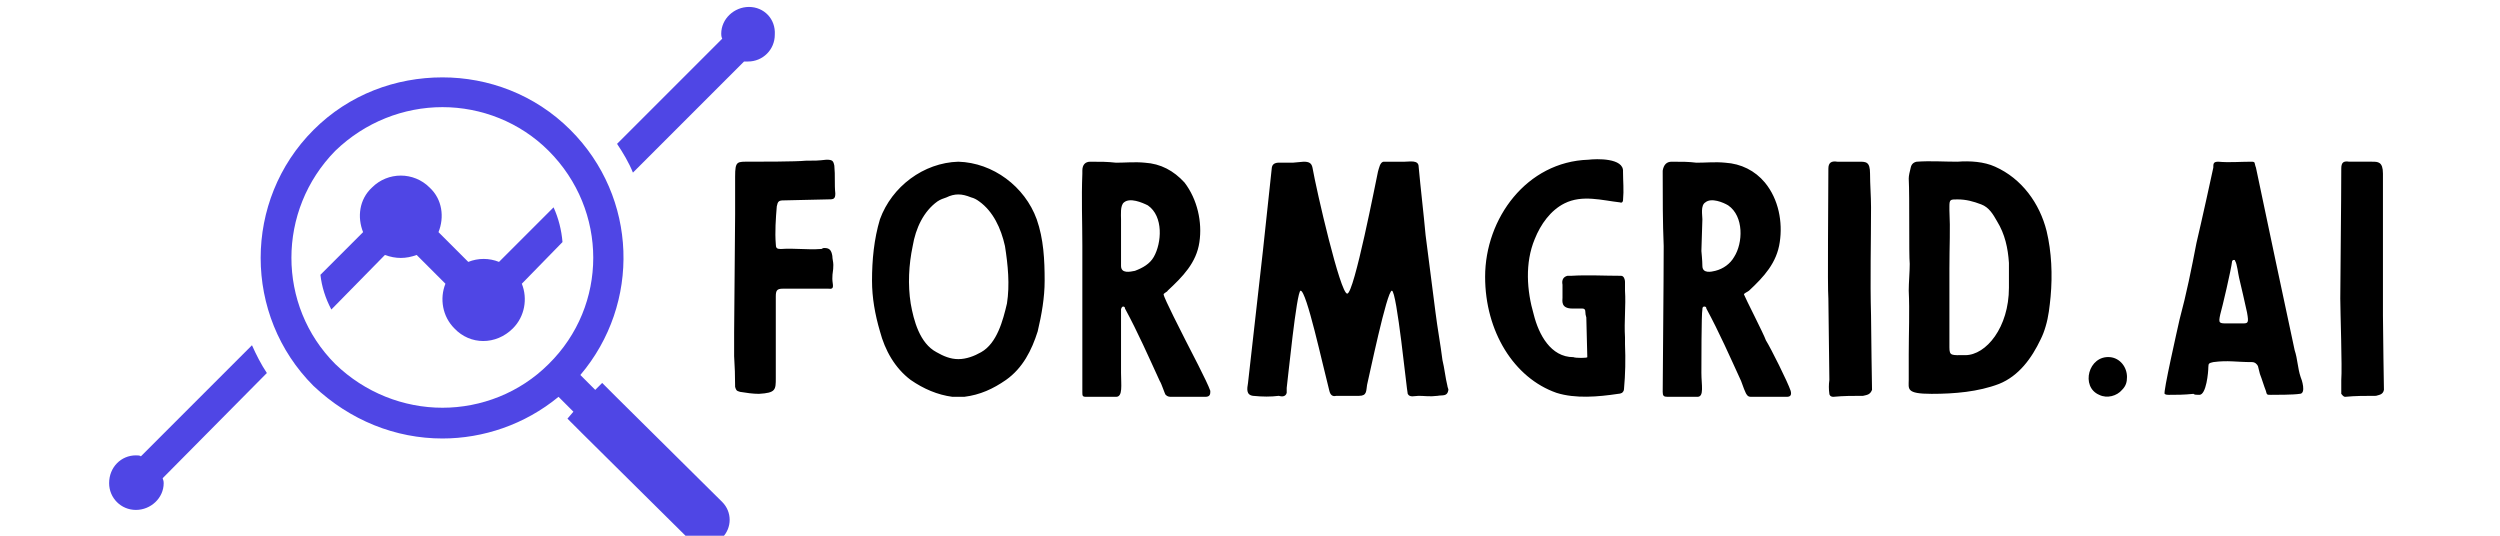 <svg version="1.2" xmlns="http://www.w3.org/2000/svg" viewBox="0 0 252 54" width="252" height="54"><style>.a{fill:#4f46e5}</style><path class="a" d="m26.9 37.6l-10.5 10.6c0 0.1 0.1 0.2 0.1 0.5 0 1.5-1.3 2.7-2.8 2.7-1.5 0-2.7-1.2-2.7-2.7 0-1.6 1.2-2.8 2.7-2.8 0.2 0 0.4 0 0.5 0.1l11.2-11.2c0.4 0.9 0.9 1.9 1.5 2.8zm45.9 13c1 1 1 2.6 0 3.6-0.5 0.5-1.2 0.7-1.8 0.7-0.6 0-1.3-0.2-1.7-0.7l-10.6-10.5-0.9-0.9-0.6-0.6 0.6-0.7-1.5-1.5c-3.4 2.8-7.6 4.2-11.7 4.2-4.7 0-9.3-1.8-13-5.3-7.1-7.1-7.1-18.7 0-25.8 3.6-3.6 8.3-5.3 13-5.3 4.6 0 9.3 1.7 12.9 5.3 6.8 6.8 7.1 17.5 1 24.7l1.5 1.5 0.7-0.7 0.3 0.3 0.3 0.3 0.8 0.8 10.7 10.6q-0.1 0 0 0zm-17.5-35.4c-2.9-2.9-6.8-4.4-10.7-4.4-3.9 0-7.8 1.5-10.8 4.4-5.9 6-5.9 15.6 0 21.5 3 2.9 6.9 4.4 10.8 4.4 3.9 0 7.8-1.5 10.7-4.4 6-5.9 6-15.5 0-21.5zm0.5 5.7l-5.5 5.5c-1-0.4-2.1-0.4-3.1 0l-3-3c0.6-1.5 0.4-3.3-0.9-4.5-1.6-1.6-4.2-1.6-5.8 0-1.3 1.2-1.5 3-0.9 4.5l-4.3 4.3q0.2 1.8 1.1 3.5l5.4-5.5c1.1 0.4 2.1 0.4 3.2 0l2.9 2.9c-0.6 1.5-0.3 3.3 0.9 4.5 1.6 1.7 4.2 1.7 5.9 0 1.2-1.2 1.5-3 0.9-4.5l4.1-4.2c-0.1-1.2-0.4-2.4-0.9-3.5zm19.7-20.2c-1.5 0-2.8 1.2-2.8 2.7 0 0.1 0 0.3 0.1 0.5l-10.6 10.6c0.6 0.9 1.2 1.9 1.6 2.9l11.2-11.2q0.2 0 0.4 0c1.5 0 2.7-1.2 2.7-2.7 0.1-1.6-1.1-2.8-2.6-2.8z"/><path  d="m74 33.5c0 0.8 0 1.6 0 2.4q0.1 1.5 0.1 3.1c0.1 0.3 0.1 0.4 0.5 0.5 0.6 0.1 1.3 0.2 1.9 0.2 1.7-0.1 1.7-0.4 1.7-1.6 0-0.6 0-0.8 0-1.5 0-1.1 0-1.2 0-2.7 0-1.2 0-2.7 0-4 0-0.6 0.1-0.8 0.7-0.8h4.6c0.7 0.1 0.4-0.4 0.4-1 0-0.7 0.1-0.7 0.1-1.4 0-0.3-0.1-0.6-0.1-0.9-0.1-0.6-0.3-0.8-0.8-0.8-0.4 0 0 0.1-0.4 0.1-1.3 0.1-2.6-0.1-4 0-0.4 0-0.5-0.1-0.5-0.5-0.1-1.2 0-2.6 0.1-3.8 0.1-0.5 0.2-0.6 0.7-0.6l4.4-0.1c0.6 0 0.8 0 0.8-0.6-0.1-0.9 0-1.8-0.1-2.8-0.1-0.5-0.2-0.6-0.8-0.6-0.9 0.1-1.1 0.1-2.1 0.1-0.9 0.1-4.7 0.1-5.6 0.1-1.3 0-1.5-0.1-1.5 1.5q0 1.9 0 3.8c0 2.2-0.1 10.1-0.1 11.9zm30.5-11.4c0.7 2 0.8 4.1 0.8 6.2 0 1.7-0.3 3.4-0.7 5.1-0.6 1.9-1.5 3.7-3.2 4.9-1.3 0.9-2.6 1.5-4.2 1.7-0.2 0-0.4 0-0.6 0-0.2 0-0.4 0-0.6 0-1.5-0.2-2.9-0.8-4.2-1.7-1.6-1.2-2.6-3-3.1-4.9-0.5-1.7-0.8-3.4-0.8-5.1 0-2.1 0.2-4.2 0.8-6.2 1.2-3.3 4.4-5.7 7.9-5.8 3.5 0.1 6.7 2.5 7.9 5.8zm-3 8.5c0.3-1.9 0.1-3.9-0.2-5.8-0.4-1.8-1.2-3.5-2.6-4.5q-0.4-0.3-0.8-0.4c-0.5-0.2-0.9-0.3-1.3-0.3q-0.6 0-1.2 0.3c-0.3 0.1-0.6 0.2-0.9 0.4-1.4 1-2.2 2.7-2.5 4.5-0.4 1.9-0.5 3.9-0.2 5.8 0.3 1.7 0.9 4 2.6 4.9 0.7 0.4 1.4 0.7 2.2 0.7 0.8 0 1.6-0.3 2.3-0.7 1.6-0.9 2.2-3.2 2.6-4.9zm11.5 7c0-0.8 0-6 0-6.4 0-0.1 0.1-0.3 0.2-0.3q0.2 0 0.2 0.2c1.3 2.4 2.4 4.9 3.5 7.3 0.2 0.3 0.5 1.3 0.6 1.4 0.2 0.2 0.4 0.2 0.6 0.2h3.4c0.5 0 0.5-0.3 0.5-0.6-0.3-0.9-2.1-4.3-2.5-5.1-0.3-0.6-2.2-4.3-2.2-4.6-0.1-0.1 0.4-0.3 0.4-0.4 1.5-1.4 2.9-2.8 3.2-4.9 0.3-2-0.2-4.3-1.5-6-1.1-1.2-2.4-1.9-4-2-1-0.1-2 0-2.9 0-0.9-0.1-1.5-0.1-2.6-0.1-0.5 0-0.8 0.3-0.8 0.9v0.3c-0.1 2.5 0 4.9 0 7.3 0 3.6 0 13.3 0 14.7 0 0.4 0 0.5 0.4 0.5 0.2 0 0.5 0 0.7 0 0.9 0 1.4 0 2.3 0 0.7 0 0.5-1.2 0.5-2.4zm0-12.3v-3.2c0-0.4-0.1-1.4 0.3-1.7 0.6-0.5 1.8 0 2.4 0.3 1.6 1.1 1.4 3.8 0.6 5.2-0.4 0.7-1.1 1.1-1.9 1.4-0.5 0.1-1.4 0.3-1.4-0.5 0-0.5 0-1.5 0-1.5zm17.3-8.9q-0.5 0-1 0c-0.4 0-1-0.1-1.1 0.5-0.3 2.7-0.6 5.7-0.9 8.4-0.5 4.4-1 8.9-1.5 13.3-0.1 0.6-0.2 1.2 0.5 1.3 1 0.1 1.8 0.1 2.6 0 0.3 0.1 0.7 0.1 0.8-0.3q0-0.2 0-0.5c0.1-0.7 1-9.8 1.4-9.8 0.6 0 2.2 7.4 2.9 10.1 0.1 0.4 0.3 0.6 0.7 0.5 0.8 0 1.5 0 2.3 0 0.8 0 0.7-0.5 0.8-1.1 0.2-0.8 2-9.5 2.5-9.5 0.5 0 1.5 10.1 1.6 10.4 0.2 0.4 0.7 0.2 1.1 0.2 0.6 0 1.1 0.1 1.9 0 0.5-0.1 1 0.1 1.1-0.6 0-0.1-0.1-0.3-0.1-0.4-0.2-0.8-0.3-1.8-0.5-2.6-0.2-1.6-0.5-3.2-0.7-4.8q-0.5-3.9-1-7.8c-0.2-2.2-0.5-4.7-0.7-6.9 0-0.7-0.9-0.5-1.4-0.5h-2.1c-0.4 0-0.5 0.7-0.6 1-0.2 0.9-2.4 12.3-3.1 12.3-0.7 0-3.1-10.4-3.5-12.7-0.1-0.5-0.4-0.6-0.9-0.6zm33.5 18.3q0.1 2.3-0.1 4.5c0 0.2-0.1 0.3-0.2 0.4q-0.2 0.1-0.4 0.1c-2 0.3-4.3 0.5-6.2-0.1-4.3-1.5-7.2-6.2-7.2-11.7 0-5.9 4.2-11.6 10.4-11.8 0.8-0.1 3.6-0.2 3.5 1.2 0 1 0.1 1.8 0 2.9 0 0.1-0.1 0.3-0.3 0.2-1.8-0.2-3.8-0.8-5.6 0.1-1.4 0.7-2.4 2.1-3 3.6-1 2.4-0.8 5.2-0.1 7.6 0.5 2 1.7 4.3 4 4.3 0.2 0.1 1.4 0.1 1.4 0l-0.1-4q-0.1-0.3-0.1-0.6c0-0.2-0.1-0.3-0.3-0.3-0.5 0-0.5 0-1 0-1.2 0-1-0.8-1-1.1 0-0.4 0-0.9 0-1.3-0.1-0.5 0.1-0.8 0.5-0.9h0.4c1.6-0.1 3.3 0 5 0 0.3 0 0.4 0.4 0.4 0.6 0 0.4 0 0.6 0 0.9 0.1 1.5-0.1 3.1 0 4.7 0 0.2 0 0.4 0 0.7zm7.7 2.9c0-0.8 0-6 0.1-6.4 0-0.1 0-0.3 0.2-0.3q0.2 0 0.2 0.2c1.3 2.4 2.4 4.9 3.5 7.3 0.1 0.3 0.5 1.4 0.6 1.4 0.1 0.2 0.3 0.2 0.5 0.2h3.5c0.4 0 0.5-0.2 0.4-0.6-0.3-0.9-2-4.3-2.5-5.1-0.2-0.6-2.1-4.3-2.2-4.6-0.1-0.1 0.4-0.3 0.5-0.4 1.5-1.4 2.8-2.8 3.1-4.9 0.3-2-0.1-4.3-1.5-6-1-1.2-2.4-1.9-4-2-1-0.1-1.9 0-2.9 0-0.8-0.1-1.4-0.1-2.5-0.1-0.5 0-0.8 0.3-0.9 0.9v0.3c0 2.5 0 4.9 0.1 7.3 0 3.6-0.1 13.3-0.1 14.7 0 0.4 0.1 0.5 0.5 0.5 0.2 0 0.4 0 0.6 0 0.9 0 1.5 0 2.4 0 0.7 0 0.4-1.2 0.4-2.4zm0-12.3l0.1-3.2c0-0.4-0.2-1.4 0.3-1.7 0.6-0.5 1.8 0 2.3 0.3 1.6 1.1 1.5 3.8 0.6 5.2-0.4 0.7-1.1 1.2-1.9 1.4-0.4 0.1-1.3 0.3-1.3-0.5 0-0.5-0.1-1.5-0.1-1.5zm17.1 6.5c-0.1-3.6 0-7.4 0-10.9 0-1.1-0.1-2.3-0.1-3.4 0-1.2-0.4-1.2-1.1-1.2-0.9 0-1.3 0-2.2 0-0.6-0.1-0.9 0.1-0.9 0.7 0 3.1-0.1 11.8 0 13.1 0 1.2 0.1 7 0.1 8.2q-0.1 0.7 0 1.4c0 0.1 0.1 0.3 0.4 0.3 1-0.1 2-0.1 3-0.1 0.4-0.1 0.7-0.1 0.9-0.6 0-0.2-0.1-5.9-0.1-7.5zm17.1 2.4q0.3-0.6 0.5-1.3c0.3-1 0.4-2 0.5-3 0.2-2.2 0.1-4.5-0.4-6.6-0.7-2.8-2.5-5.3-5.2-6.5-1.1-0.5-2.5-0.6-3.8-0.5-1.4 0-2.7-0.1-4.1 0q-0.5 0.1-0.6 0.6c-0.1 0.4-0.2 0.8-0.2 1.1 0.1 1.9 0 7.6 0.1 8.6 0 0.8-0.1 1.9-0.1 2.7 0.1 2.1 0 4.3 0 6.4 0 0.9 0 1.7 0 2.6 0 0.9-0.3 1.4 2.3 1.4 2.3 0 4.7-0.2 6.8-1 2-0.8 3.3-2.6 4.2-4.5zm-9.2-3.3v-3.8c0-2.4 0.1-3.9 0-5.9v-0.4c0-0.7 0.1-0.7 0.8-0.7 0.9 0 1.6 0.2 2.4 0.5 0.8 0.3 1.2 1 1.6 1.7 0.8 1.3 1.1 2.7 1.2 4.2q0 1.2 0 2.5c0 4-2.3 6.8-4.4 6.8-1.4 0-1.6 0.1-1.6-0.8 0-0.9 0-1.9 0-2.8q0-0.6 0-1.3zm17.9 7.1c0-1-0.7-1.9-1.7-2-2.2-0.2-3 3-1.1 3.8 0.8 0.4 1.8 0.1 2.3-0.5 0.4-0.4 0.5-0.8 0.5-1.3zm6.7 1.7c0.1 0.1 0.3 0.1 0.6 0.1 0.7 0 0.9-2.3 0.9-2.8 0-0.4 0.1-0.4 0.5-0.5 1.5-0.2 2.3 0 3.9 0 0.3 0 0.5 0.2 0.6 0.4l0.2 0.8c0.2 0.5 0.4 1.2 0.6 1.7 0.1 0.4 0.1 0.4 0.5 0.4 0.5 0 2.3 0 2.9-0.1 0.7 0 0.2-1.5 0.1-1.7-0.3-0.9-0.3-1.8-0.6-2.7-0.1-0.4-3.7-17.4-3.9-18.4-0.2-0.5 0-0.6-0.5-0.6-1.1 0-2.2 0.1-3.3 0-0.5 0-0.5 0.2-0.5 0.6-0.1 0.5-1.2 5.5-1.7 7.6-0.5 2.6-1 5.1-1.7 7.7-0.2 0.9-1.7 7.5-1.5 7.5 0.1 0.1 0.3 0.1 0.4 0.1 0.8 0 1.5 0 2.5-0.1zm4.1-7.1h-0.7c-0.8 0-0.9 0-0.7-0.9 0.2-0.7 1.1-4.5 1.2-5.4 0.1-0.1 0.1-0.1 0.2-0.1 0 0 0.1 0 0.1 0.1 0.2 0.3 0.3 1.3 0.4 1.7 0.3 1.2 0.5 2.2 0.8 3.5 0.2 1.1 0.1 1.1-0.5 1.1q-0.4 0-0.8 0zm15-0.8c0-3.6 0-7.4 0-10.9 0-1.1 0-2.3 0-3.4 0-1.2-0.5-1.2-1.1-1.2-1 0-1.4 0-2.3 0-0.6-0.1-0.8 0.1-0.8 0.7 0 3.1-0.1 11.8-0.1 13.1 0 1.2 0.2 7 0.1 8.2q0 0.7 0 1.4c0.1 0.1 0.2 0.3 0.4 0.3 1-0.1 2-0.1 3.1-0.1 0.3-0.1 0.7-0.1 0.8-0.6 0-0.2-0.1-5.9-0.1-7.5z"/></svg>